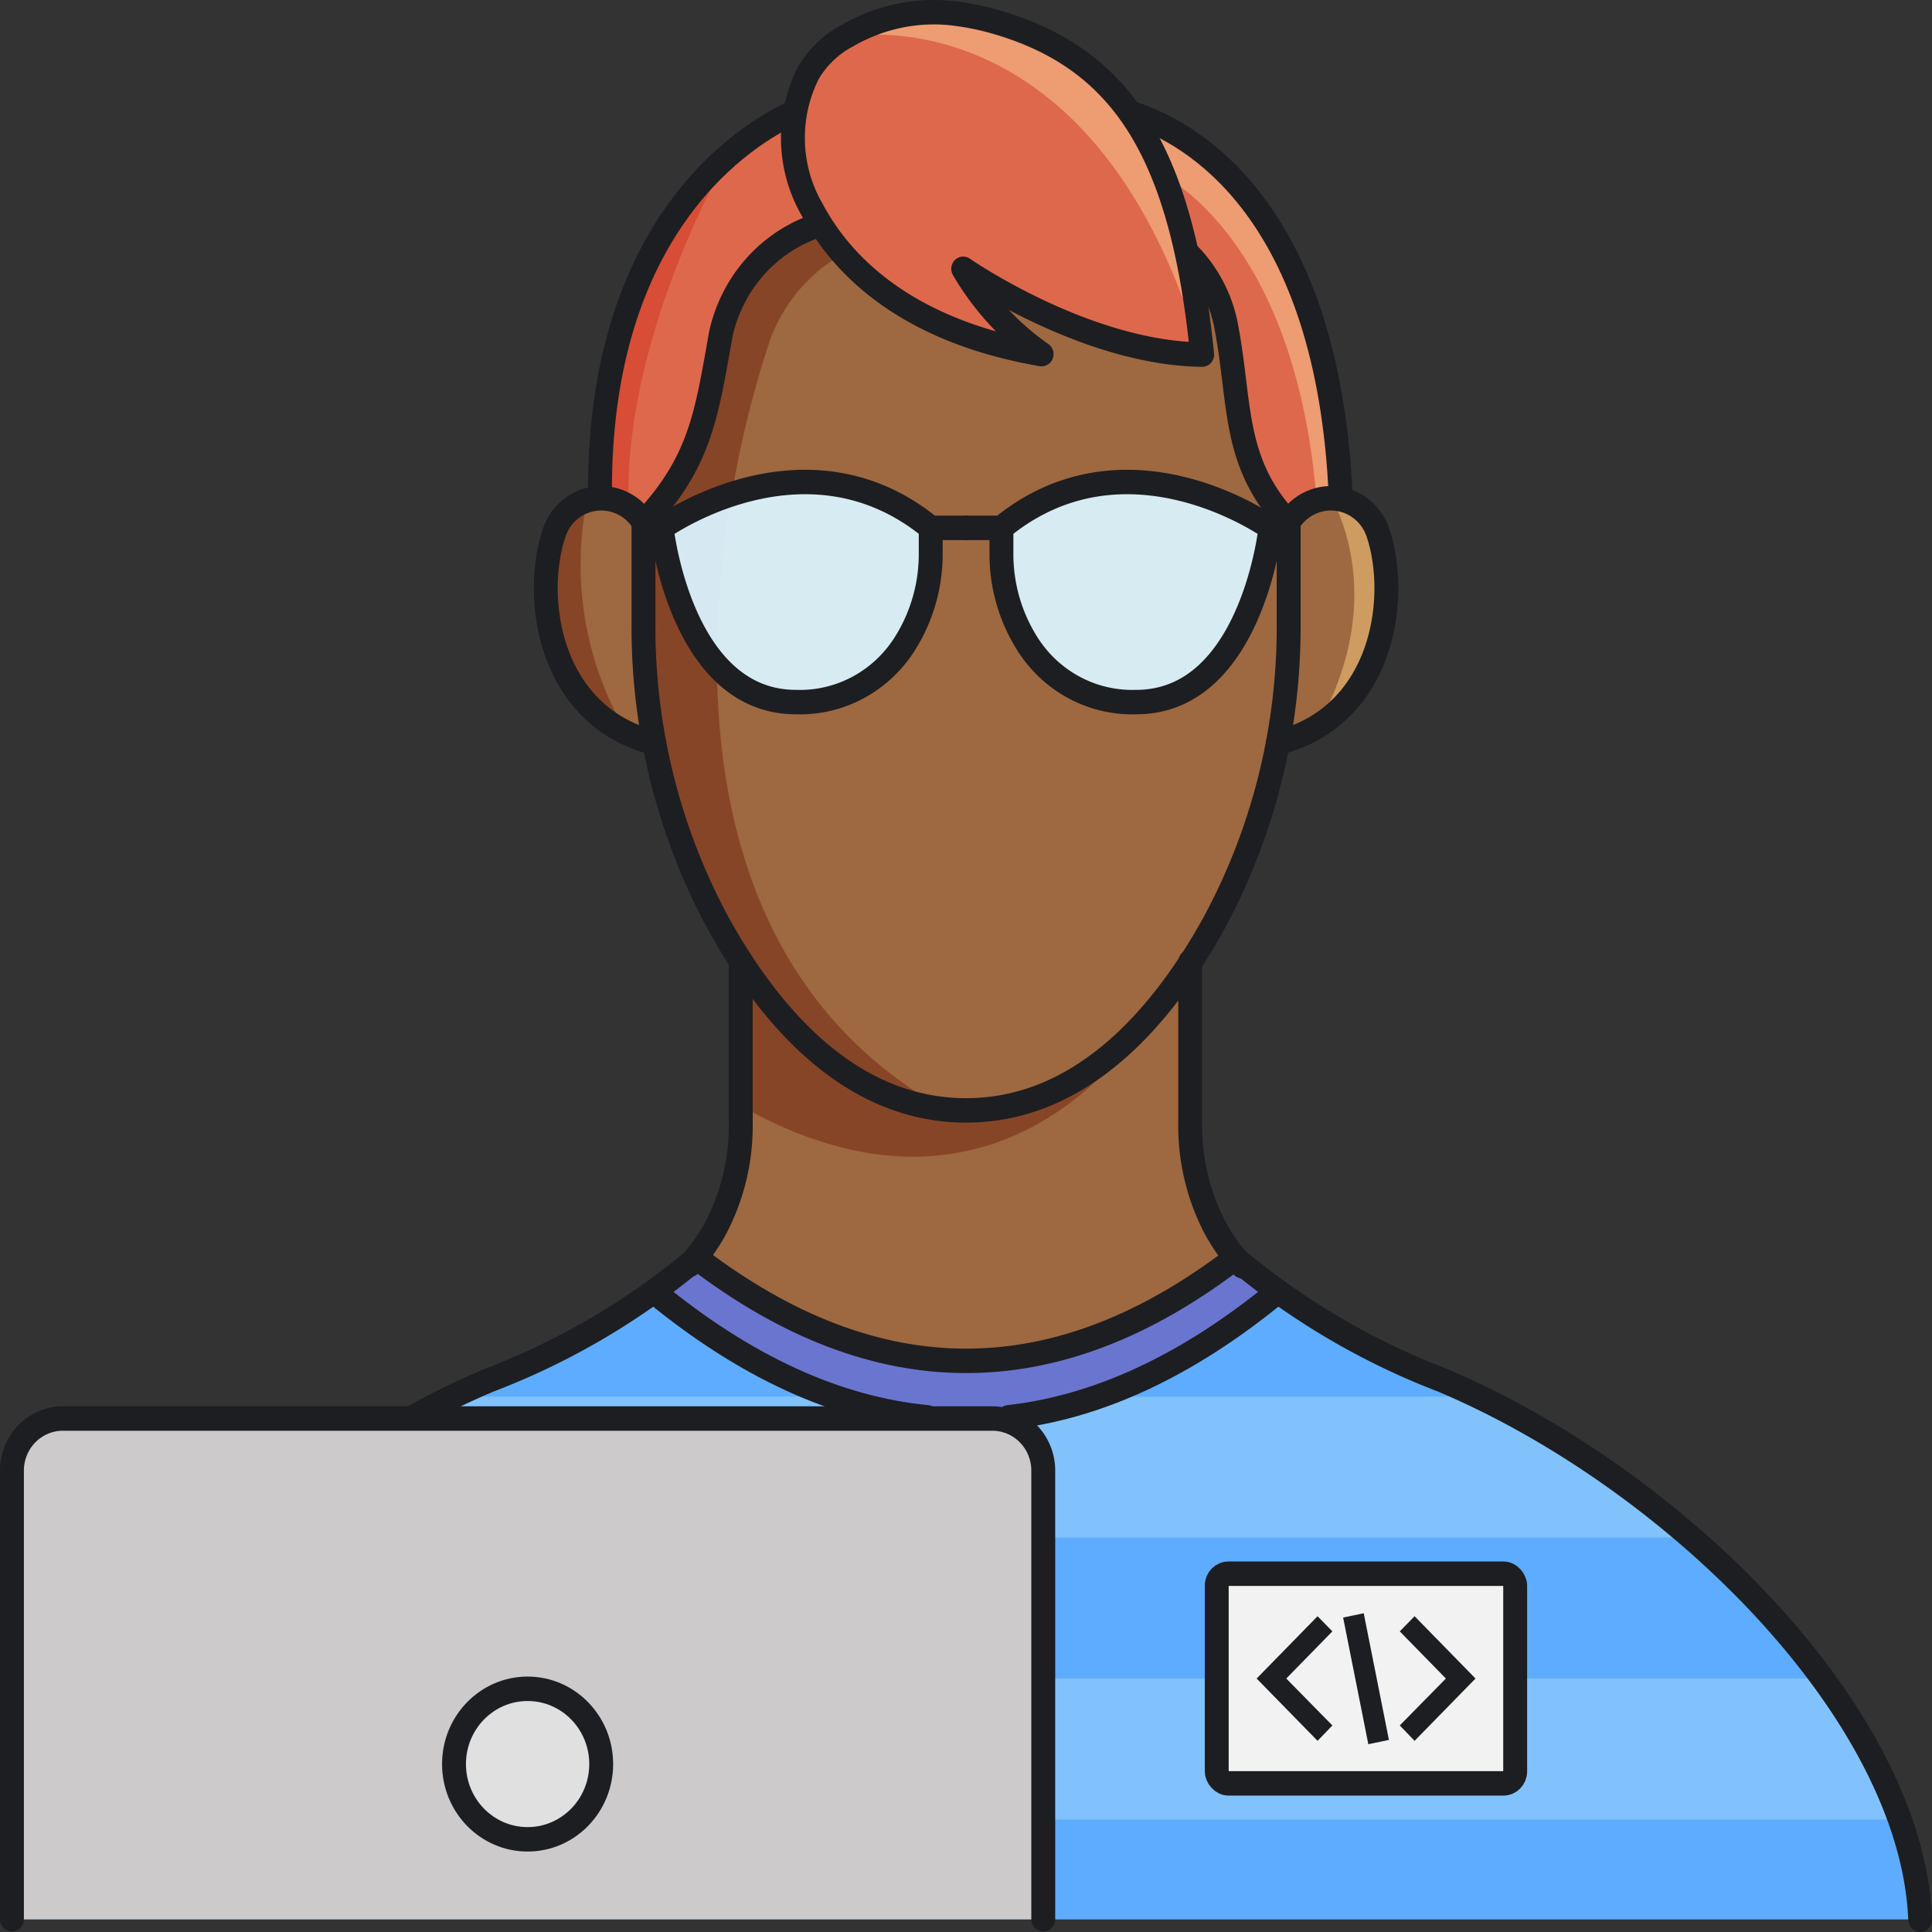 <?xml version="1.0" encoding="UTF-8" standalone="no"?>
<svg
   id="b25111b9-59d7-4c3f-817f-4bbd1516dccd"
   data-name="Layer 1"
   viewBox="0 0 500 500"
   version="1.1"
   sodipodi:docname="1.svg"
   width="500"
   height="500"
   inkscape:version="1.2.2 (732a01da63, 2022-12-09)"
   xmlns:inkscape="http://www.inkscape.org/namespaces/inkscape"
   xmlns:sodipodi="http://sodipodi.sourceforge.net/DTD/sodipodi-0.dtd"
   xmlns="http://www.w3.org/2000/svg"
   xmlns:svg="http://www.w3.org/2000/svg">
  <rect x="0" y="0" width="500" height="500" fill="#333333" stroke="none"/>
  <defs
     id="defs109" />
  <sodipodi:namedview
     id="namedview107"
     pagecolor="#505050"
     bordercolor="#eeeeee"
     borderopacity="1"
     inkscape:showpageshadow="0"
     inkscape:pageopacity="0"
     inkscape:pagecheckerboard="0"
     inkscape:deskcolor="#505050"
     showgrid="false"
     inkscape:zoom="0.4151379"
     inkscape:cx="118.03307"
     inkscape:cy="55.403277"
     inkscape:window-width="1366"
     inkscape:window-height="705"
     inkscape:window-x="-8"
     inkscape:window-y="-8"
     inkscape:window-maximized="1"
     inkscape:current-layer="b25111b9-59d7-4c3f-817f-4bbd1516dccd" />
  <g
     id="g1000"
     transform="matrix(6.184,0,0,6.324,-1.64382e-5,0.007)">
    <path
       d="m 27.39,30.4 c -4.48,-1.12 -5.09,-6 -4.19,-8.62 a 2.08,2.08 0 0 1 1.9,-1.39 2,2 0 0 1 1.76,0.88 0.64,0.64 0 0 1 0.07,0.12 v 4.08 a 26.38,26.38 0 0 0 0.46,4.93 z"
       fill="#9e6840"
       id="path2" />
    <path
       d="m 53.93,21.39 v 4.08 a 26.4,26.4 0 0 1 -0.46,4.94 24.25,24.25 0 0 1 -2.66,7.36 c -0.3,0.53 -0.62,1.06 -1,1.58 v 0 c -2.16,3.24 -5.24,6.08 -9.41,6.08 -4.17,0 -7.21,-2.83 -9.4,-6.07 -0.35,-0.52 -0.68,-1.06 -1,-1.59 A 23.78,23.78 0 0 1 27.34,30.4 26.38,26.38 0 0 1 26.88,25.47 v -4.08 c 2.41,-2.5 2.64,-4.47 3.24,-7.73 a 6.1,6.1 0 0 1 4.14,-4.47 c 1.29,2 3.93,4.41 9.23,5.31 A 11.23,11.23 0 0 1 40.32,11 c 0.31,0.2 5.24,3.45 10,3.51 a 36.67,36.67 0 0 0 -0.64,-4.2 5.74,5.74 0 0 1 1.65,2.92 c 0.67,3.23 0.19,5.66 2.6,8.16 z"
       fill="#9e6840"
       id="path4" />
    <path
       d="m 53.48,30.4 v 0 a 26.4,26.4 0 0 0 0.46,-4.94 v -4.07 l 0.08,-0.12 a 2,2 0 0 1 2.11,-0.83 2.06,2.06 0 0 1 1.55,1.34 c 0.89,2.6 0.32,7.5 -4.2,8.62 z"
       fill="#9e6840"
       id="path6" />
    <path
       d="m 51.71,51.46 v 0 0 q -11.25,8.4 -22.51,0 v 0 A 8.06,8.06 0 0 0 29.99,50.32 8.83,8.83 0 0 0 31,45.94 v -6.58 c 2.16,3.24 5.23,6.08 9.4,6.08 4.17,0 7.25,-2.84 9.41,-6.08 v 6.58 a 8.83,8.83 0 0 0 1.09,4.39 7.15,7.15 0 0 0 0.81,1.13 z"
       fill="#9e6840"
       id="path8" />
    <path
       d="M 80.36,78.54 H 0.5 a 13.4,13.4 0 0 1 0.85,-4.08 22.48,22.48 0 0 1 3.22,-5.77 35.51,35.51 0 0 1 5.5,-5.77 40.62,40.62 0 0 1 8.87,-5.77 q 0.78,-0.37 1.56,-0.69 a 37.15,37.15 0 0 0 6.89,-3.59 24.73,24.73 0 0 0 7.46,4.28 16.7,16.7 0 0 0 11.16,0 24.89,24.89 0 0 0 7.47,-4.28 37.05,37.05 0 0 0 6.88,3.59 q 0.78,0.32 1.56,0.69 a 41.05,41.05 0 0 1 8.88,5.77 35.85,35.85 0 0 1 5.49,5.77 22.48,22.48 0 0 1 3.22,5.77 13.4,13.4 0 0 1 0.85,4.08 z"
       fill="#5eacff"
       id="path10" />
    <path
       d="M 80.36,78.54 H 0.5 a 13.4,13.4 0 0 1 0.85,-4.08 h 78.16 a 13.4,13.4 0 0 1 0.85,4.08 z"
       fill="#5eacff"
       id="path12" />
    <path
       d="M 79.51,74.46 H 1.35 a 22.48,22.48 0 0 1 3.22,-5.77 h 71.72 a 22.48,22.48 0 0 1 3.22,5.77 z"
       fill="#81c2fc"
       id="path14" />
    <path
       d="M 76.29,68.69 H 4.57 a 35.51,35.51 0 0 1 5.5,-5.77 H 70.8 a 35.85,35.85 0 0 1 5.49,5.77 z"
       fill="#5eacff"
       id="path16" />
    <path
       d="M 70.8,62.92 H 10.07 a 40.62,40.62 0 0 1 8.87,-5.77 h 15.91 a 16.7,16.7 0 0 0 11.16,0 h 15.91 a 41.05,41.05 0 0 1 8.88,5.77 z"
       fill="#81c2fc"
       id="path18" />
    <path
       d="M 61.92,57.15 H 46 a 24.89,24.89 0 0 0 7.47,-4.28 37.05,37.05 0 0 0 6.88,3.59 q 0.79,0.32 1.57,0.69 z"
       fill="#5eacff"
       id="path20" />
    <path
       d="M 34.85,57.15 H 18.94 q 0.78,-0.37 1.56,-0.69 a 37.15,37.15 0 0 0 6.89,-3.59 24.73,24.73 0 0 0 7.46,4.28 z"
       fill="#5eacff"
       id="path22" />
    <rect
       x="50.92"
       y="64.4"
       width="12.49"
       height="8.58"
       rx="0.49"
       fill="#f2f2f2"
       id="rect24" />
    <path
       d="M 43.54,14.5 C 38.24,13.6 35.6,11.2 34.31,9.19 34.17,8.99 34.06,8.79 33.95,8.6 A 6.59,6.59 0 0 1 33.33,7 5.89,5.89 0 0 1 33.27,4.6 5.17,5.17 0 0 1 33.82,3 a 4.08,4.08 0 0 1 1.64,-1.57 7.34,7.34 0 0 1 4.3,-0.93 11.43,11.43 0 0 1 1.82,0.34 9.91,9.91 0 0 1 5.7,3.73 v 0 a 13,13 0 0 1 1.83,3.71 c 0.19,0.62 0.37,1.27 0.53,2 a 36.67,36.67 0 0 1 0.64,4.2 c -4.72,-0.06 -9.65,-3.31 -10,-3.51 a 11.23,11.23 0 0 0 3.26,3.53 z"
       fill="#de684c"
       id="path26" />
    <path
       d="m 34.31,9.19 a 6.1,6.1 0 0 0 -4.14,4.47 c -0.6,3.26 -0.83,5.23 -3.24,7.73 A 0.64,0.64 0 0 0 26.86,21.27 2,2 0 0 0 25.1,20.39 C 25,8.94 31.54,5.33 33.27,4.57 A 5.89,5.89 0 0 0 33.33,7 6.59,6.59 0 0 0 34,8.6 c 0.06,0.19 0.17,0.4 0.31,0.59 z"
       fill="#de684c"
       id="path28" />
    <path
       d="m 56.12,20.44 a 2,2 0 0 0 -2.11,0.83 l -0.08,0.12 c -2.41,-2.5 -2,-4.93 -2.64,-8.17 A 5.74,5.74 0 0 0 49.64,10.3 C 49.48,9.59 49.3,8.94 49.11,8.3 A 13,13 0 0 0 47.28,4.59 c 2.26,0.69 8.32,3.65 8.84,15.85 z"
       fill="#de684c"
       id="path30" />
    <path
       d="M 53.48,52.87 A 24.89,24.89 0 0 1 46,57.15 16.7,16.7 0 0 1 34.84,57.15 24.73,24.73 0 0 1 27.38,52.87 15.1,15.1 0 0 0 29,51.61 v 0 0 l 0.1,-0.07 q 11.27,8.4 22.51,0 v 0 l 0.16,0.14 v 0 a 17.66,17.66 0 0 0 1.71,1.19 z"
       fill="#6a75cf"
       id="path32" />
    <path
       d="m 2.63,58.05 h 38.9 a 2.13,2.13 0 0 1 2.13,2.13 V 78.54 H 0.5 V 60.18 a 2.13,2.13 0 0 1 2.13,-2.13 z"
       fill="#cccaca"
       id="path34" />
    <circle
       cx="22.08"
       cy="72.19"
       r="3.08"
       fill="#e0e0e0"
       id="circle36" />
    <path
       d="m 26,29.6 c -2.89,-1.79 -3.22,-5.67 -2.45,-7.89 a 2.06,2.06 0 0 1 1,-1.17 13.22,13.22 0 0 0 1.45,9.06 z"
       fill="#874527"
       id="path38" />
    <path
       d="m 39.52,45.39 c -3.71,-0.37 -6.49,-3 -8.49,-6 -0.35,-0.52 -0.68,-1.06 -1,-1.59 A 23.78,23.78 0 0 1 27.37,30.43 26.38,26.38 0 0 1 26.91,25.5 v -4.11 c 2.41,-2.5 2.64,-4.47 3.24,-7.73 a 6.1,6.1 0 0 1 4.14,-4.47 8.76,8.76 0 0 0 0.94,1.23 6.67,6.67 0 0 0 -3,3.48 41,41 0 0 0 -1.6,6.31 40.47,40.47 0 0 0 -0.63,7 c 0.05,6.63 2,14.05 9.52,18.18 z"
       fill="#874527"
       id="path40" />
    <path
       d="m 55.13,29.72 c 2.72,-4.74 1.14,-8.35 0.6,-9.33 a 2.3,2.3 0 0 1 0.39,0.05 2.06,2.06 0 0 1 1.55,1.34 C 58.45,24 58.09,28 55.13,29.72 Z"
       fill="#ce9c60"
       id="path42" />
    <path
       d="m 48,41.74 c -0.51,0.81 -6.22,9.48 -17,3.51 v -5.89 c 2,3 4.78,5.66 8.49,6 a 9.08,9.08 0 0 0 0.91,0 10.29,10.29 0 0 0 7.6,-3.62 z"
       fill="#874527"
       id="path44" />
    <path
       d="M 50.28,14.5 C 45.79,-0.45 35.46,1.5 35.46,1.5 a 7.34,7.34 0 0 1 4.3,-0.93 11.43,11.43 0 0 1 1.82,0.34 9.91,9.91 0 0 1 5.7,3.73 v 0 c 0.1,0.13 0.19,0.27 0.28,0.41 0.09,0.14 0.17,0.26 0.25,0.39 a 12,12 0 0 1 0.88,1.76 c 0,0.09 0.07,0.17 0.1,0.26 0.11,0.29 0.22,0.58 0.32,0.89 0.19,0.62 0.37,1.27 0.53,2 a 36.67,36.67 0 0 1 0.64,4.15 z"
       fill="#ee9c72"
       id="path46" />
    <path
       d="M 30.37,6.59 C 30.14,6.97 26.23,13.78 26.3,20.33 A 2,2 0 0 0 25.47,20.18 C 25.41,12.92 28,8.81 30.37,6.59 Z"
       fill="#d84d35"
       id="path48" />
    <path
       d="M 56.12,20.44 A 2.3,2.3 0 0 0 55.73,20.39 2.22,2.22 0 0 0 55.1,20.47 C 54.32,11.14 50.1,7.97 48.69,7.17 A 12,12 0 0 0 47.81,5.41 C 47.73,5.28 47.65,5.15 47.56,5.02 47.47,4.89 47.38,4.74 47.28,4.61 c 2.26,0.67 8.32,3.63 8.84,15.83 z"
       fill="#ee9c72"
       id="path50" />
    <path
       d="m 39,21.6 v 1 a 6.75,6.75 0 0 1 -1,3.61 5.22,5.22 0 0 1 -4.64,2.52 c -4.85,0 -5.62,-7.13 -5.62,-7.13 0,0 5.92,-4.22 11.26,0 z"
       fill="#dbf2fc"
       opacity="0.95"
       id="path52" />
    <path
       d="m 53.17,21.6 c 0,0 -0.78,7.13 -5.63,7.13 a 5.21,5.21 0 0 1 -4.63,-2.52 6.76,6.76 0 0 1 -1,-3.61 v -1 c 5.29,-4.22 11.26,0 11.26,0 z"
       fill="#dbf2fc"
       opacity="0.95"
       id="path54" />
    <path
       d="m 26.93,21.38 -0.07,-0.11 a 2.08,2.08 0 0 0 -3.66,0.51 c -0.91,2.6 -0.29,7.5 4.18,8.62"
       fill="none"
       stroke="#1d1e21"
       stroke-linecap="round"
       stroke-linejoin="round"
       id="path56" />
    <path
       d="m 53.93,21.27 v 4.2 a 25.05,25.05 0 0 1 -3.12,12.3 c -2.16,3.83 -5.54,7.67 -10.38,7.67 -4.84,0 -8.22,-3.84 -10.38,-7.67 a 25.05,25.05 0 0 1 -3.12,-12.3 v -4.15"
       fill="none"
       stroke="#1d1e21"
       stroke-linecap="round"
       stroke-linejoin="round"
       id="path58" />
    <path
       d="M 53.93,21.38 54,21.27 a 2.08,2.08 0 0 1 3.66,0.51 c 0.91,2.6 0.29,7.5 -4.18,8.62"
       fill="none"
       stroke="#1d1e21"
       stroke-linecap="round"
       stroke-linejoin="round"
       id="path60" />
    <path
       d="M 52,51.82 A 8.15,8.15 0 0 1 50.9,50.33 8.83,8.83 0 0 1 49.81,45.94 V 39.36"
       fill="none"
       stroke="#1d1e21"
       stroke-linecap="round"
       stroke-linejoin="round"
       id="path62" />
    <path
       d="m 31,39.36 v 6.58 a 8.83,8.83 0 0 1 -1.09,4.39 7.92,7.92 0 0 1 -1.05,1.43"
       fill="none"
       stroke="#1d1e21"
       stroke-linecap="round"
       stroke-linejoin="round"
       id="path64" />
    <path
       d="m 51.68,51.48 a 30.6,30.6 0 0 0 8.68,5 c 9.69,4 19.66,13.61 20,22.08"
       fill="none"
       stroke="#1d1e21"
       stroke-linecap="round"
       stroke-linejoin="round"
       id="path66" />
    <path
       d="m 17.28,58 a 33.64,33.64 0 0 1 3.22,-1.53 30.33,30.33 0 0 0 8.67,-5"
       fill="none"
       stroke="#1d1e21"
       stroke-linecap="round"
       stroke-linejoin="round"
       id="path68" />
    <path
       d="m 34,8.6 c 1.15,2.11 3.76,4.91 9.59,5.89 A 11.12,11.12 0 0 1 40.31,11 c 0,0 5.09,3.46 10,3.51 C 49.47,6.27 47,2.36 41.58,0.87 A 11.43,11.43 0 0 0 39.76,0.53 7.32,7.32 0 0 0 35.46,1.46 4.08,4.08 0 0 0 33.82,3 5.78,5.78 0 0 0 34,8.6 Z"
       fill="none"
       stroke="#1d1e21"
       stroke-linecap="round"
       stroke-linejoin="round"
       id="path70" />
    <path
       d="M 33.17,4.62 C 31.3,5.47 25,9.14 25.11,20.33"
       fill="none"
       stroke="#1d1e21"
       stroke-linecap="round"
       stroke-linejoin="round"
       id="path72" />
    <path
       d="m 47.47,4.67 c 2.39,0.78 8.13,3.9 8.64,15.7"
       fill="none"
       stroke="#1d1e21"
       stroke-linecap="round"
       stroke-linejoin="round"
       id="path74" />
    <path
       d="m 49.74,10.4 a 5.69,5.69 0 0 1 1.55,2.82 c 0.66,3.24 0.23,5.66 2.64,8.16"
       fill="none"
       stroke="#1d1e21"
       stroke-linecap="round"
       stroke-linejoin="round"
       id="path76" />
    <path
       d="m 34.26,9.21 a 6.06,6.06 0 0 0 -4.09,4.45 c -0.6,3.26 -0.83,5.22 -3.24,7.72"
       fill="none"
       stroke="#1d1e21"
       stroke-linecap="round"
       stroke-linejoin="round"
       id="path78" />
    <path
       d="m 29.17,51.49 q 11.27,8.4 22.51,0"
       fill="none"
       stroke="#1d1e21"
       stroke-linecap="round"
       stroke-linejoin="round"
       id="path80" />
    <path
       d="m 27.69,21.6 c 0,0 6,-4.22 11.26,0 v 1 a 6.75,6.75 0 0 1 -1,3.61 5.22,5.22 0 0 1 -4.64,2.52 c -4.84,0 -5.62,-7.13 -5.62,-7.13 z"
       fill="none"
       stroke="#1d1e21"
       stroke-linecap="round"
       stroke-linejoin="round"
       id="path82" />
    <line
       x1="38.95"
       y1="21.6"
       x2="40.43"
       y2="21.6"
       fill="none"
       stroke="#1d1e21"
       stroke-linecap="round"
       stroke-linejoin="round"
       id="line84" />
    <path
       d="m 53.17,21.6 c 0,0 -6,-4.22 -11.26,0 v 1 a 6.75,6.75 0 0 0 1,3.61 5.22,5.22 0 0 0 4.64,2.52 c 4.84,0 5.62,-7.13 5.62,-7.13 z"
       fill="none"
       stroke="#1d1e21"
       stroke-linecap="round"
       stroke-linejoin="round"
       id="path86" />
    <line
       x1="41.91"
       y1="21.6"
       x2="40.43"
       y2="21.6"
       fill="none"
       stroke="#1d1e21"
       stroke-linecap="round"
       stroke-linejoin="round"
       id="line88" />
    <path
       d="m 42.21,58 q 5.64,-0.62 11.27,-5.15"
       fill="none"
       stroke="#1d1e21"
       stroke-linecap="round"
       stroke-linejoin="round"
       id="path90" />
    <path
       d="M 27.38,52.87 Q 33.1,57.46 38.8,58"
       fill="none"
       stroke="#1d1e21"
       stroke-linecap="round"
       stroke-linejoin="round"
       id="path92" />
    <polygon
       points="55.14,66.14 55.76,66.76 53.83,68.69 55.76,70.61 55.14,71.24 52.59,68.69 "
       fill="#1d1e21"
       id="polygon94" />
    <polygon
       points="60.51,68.69 58.58,66.76 59.2,66.14 61.75,68.69 59.2,71.24 58.58,70.61 "
       fill="#1d1e21"
       id="polygon96" />
    <rect
       x="56.73"
       y="66.05"
       width="0.88"
       height="5.29"
       transform="rotate(-11.5,57.184,68.707)"
       fill="#1d1e21"
       id="rect98" />
    <rect
       x="50.92"
       y="64.4"
       width="12.49"
       height="8.58"
       rx="0.49"
       fill="none"
       stroke="#1d1e21"
       stroke-linecap="round"
       stroke-linejoin="round"
       id="rect100" />
    <path
       d="M 0.5,78.54 V 60.18 a 2.13,2.13 0 0 1 2.13,-2.13 h 38.9 a 2.13,2.13 0 0 1 2.13,2.13 v 18.36"
       fill="none"
       stroke="#1d1e21"
       stroke-linecap="round"
       stroke-linejoin="round"
       id="path102" />
    <circle
       cx="22.08"
       cy="72.19"
       r="3.08"
       fill="none"
       stroke="#1d1e21"
       stroke-linecap="round"
       stroke-linejoin="round"
       id="circle104" />
  </g>
</svg>
